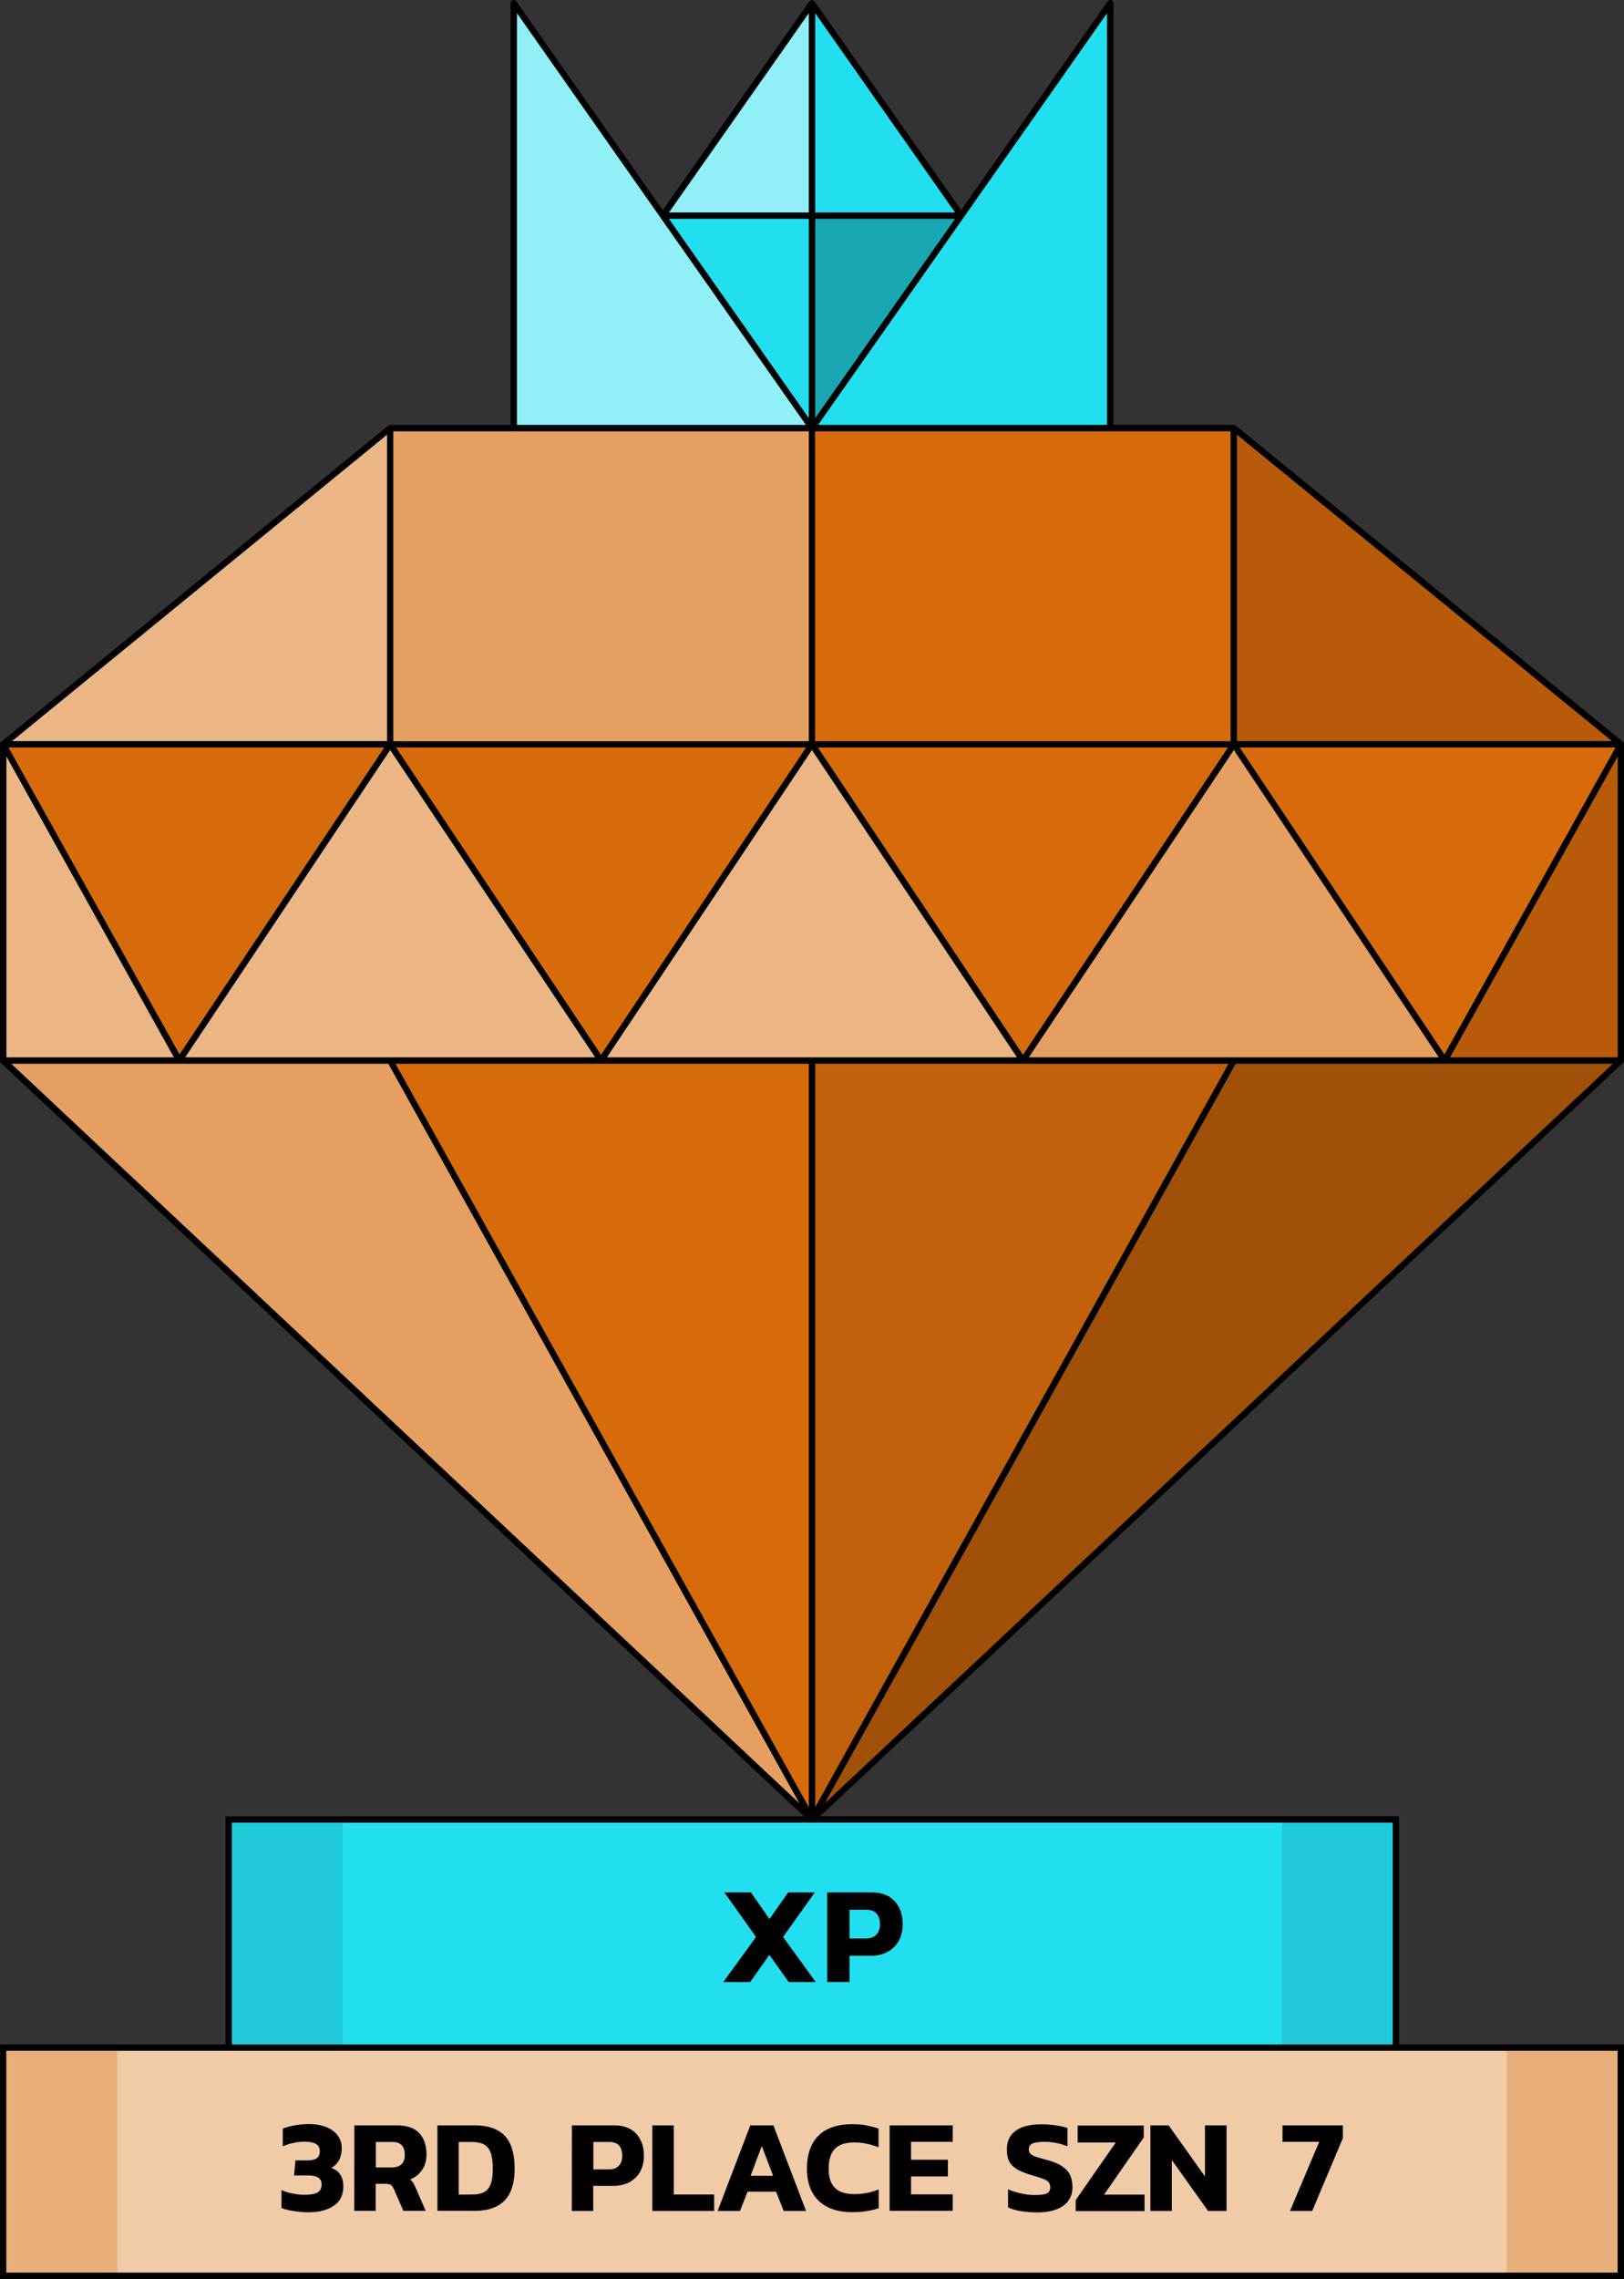 <svg xmlns="http://www.w3.org/2000/svg" width="1243.7" height="1744.1" xmlns:v="https://vecta.io/nano"><rect width="100%" height="100%" fill="#333333" stroke="none"/><path d="M175.2 1392.5H1069v174.6H175.2z" fill="#22dff0"/><path d="M2.4 1567.1h1238.8v174.6H2.4z" fill="#e2944f"/><g opacity=".5"><path d="M89.7 1567.1h1064.2v174.6H89.7z" fill="#fff"/></g><path d="M298.8 327.7h646.1l296.3 242v242l-619.4 580.8L2.4 811.7v-242z" fill="#d76b0c"/><g opacity=".35"><path d="M298.8 811.7l323 580.8L2.4 811.7z" fill="#fff"/></g><g opacity=".5"><path d="M298.8 327.7v242H2.4z" fill="#fff"/></g><g opacity=".35"><path d="M298.8 327.7h323v242h-323z" fill="#fff"/></g><g opacity=".5"><path d="M2.4 569.7l134.9 242H2.4z" fill="#fff"/></g><g opacity=".5"><path d="M298.8 569.7l161.5 242h-323z" fill="#fff"/></g><g opacity=".5"><path d="M621.8 569.7l161.5 242h-323z" fill="#fff"/></g><g opacity=".35"><path d="M944.9 569.7l161.5 242H783.3z" fill="#fff"/></g><g opacity=".25"><path d="M1153.9 1567.1h87.3v174.6h-87.3z" fill="#fff"/></g><g opacity=".25"><path d="M2.4 1567.1h87.3v174.6H2.4z" fill="#fff"/></g><path d="M393.4 2.5l228.4 325.2L850.2 2.5v325.2H393.4z" fill="#22dff0"/><g opacity=".5"><path d="M393.4 327.7h228.4L393.4 2.5z" fill="#fff"/></g><path d="M507.6 165.1l114.2 162.6L736 165.1 621.8 2.5z" fill="#22dff0"/><g opacity=".5"><path d="M507.6 165.1h114.2V2.5z" fill="#fff"/></g><g opacity=".1"><path d="M981.7 1392.5h87.3v174.6h-87.3z"/></g><g opacity=".1"><path d="M175.2 1392.5h87.3v174.6h-87.3z"/></g><path d="M579 1482.4l-24.3-34.1h20.4l14.2 20.4 14.3-20.4H624l-24.3 34.1 25 34.5H604l-14.8-20.8-14.7 20.8h-20.6l25.1-34.5zm54.5-34.1h33.8c7.9 0 13.9 2.3 17.9 6.8 4.1 4.5 6.1 10.4 6.1 17.7 0 4.7-1 8.8-3 12.5-2 3.6-4.8 6.4-8.6 8.5-3.7 2-8 3-12.9 3h-16.2v20.1h-17.1v-68.6zm29.5 35.3c3.5 0 6.2-1 8.1-2.9 1.8-2 2.8-4.6 2.8-7.9 0-3.6-.9-6.4-2.6-8.3s-4.3-2.9-7.8-2.9h-12.9v22H663h0zm-437.8 208.6c-4.1-.6-7.3-1.4-9.6-2.4v-13.7c2.6 1.2 5.5 2.1 8.7 2.7s6.2.9 9.2.9c4.4 0 7.6-.6 9.7-1.8s3.1-3.3 3.1-6.2c0-2.4-.9-4.1-2.6-5.2-1.8-1.1-4.4-1.6-7.8-1.6h-10.7l1.1-11.5h8.8c3.5 0 6-.6 7.5-1.7 1.6-1.1 2.3-2.9 2.3-5.4 0-2.4-.9-4.3-2.8-5.4-1.9-1.2-4.9-1.8-8.9-1.8-2.9 0-5.8.3-8.8 1-2.9.6-5.5 1.5-7.8 2.5v-13.5c2.4-1 5.4-1.8 9-2.5 3.6-.6 7.1-1 10.6-1 5.4 0 10 .8 13.9 2.4s6.7 3.8 8.7 6.6 2.9 6 2.9 9.7c0 3.3-.7 6.2-2 8.8a14.46 14.46 0 0 1-6 6c3 1.1 5.4 2.8 6.9 5.2 1.6 2.4 2.3 5.4 2.3 8.9 0 6.6-2.4 11.6-7.3 14.9-4.8 3.3-11.4 5-19.7 5-3 0-6.6-.3-10.7-.9zm46.2-65.6h32.7c7.5 0 13.2 2 16.9 5.9 3.8 4 5.6 9.5 5.6 16.5 0 4.4-1.1 8.3-3.3 11.6s-5.3 5.8-9.2 7.4c.9.7 1.6 1.6 2.2 2.4.6.9 1.2 2.2 2 3.9l7.7 17.7h-17.1l-7.3-16.7c-.6-1.5-1.4-2.5-2.3-3.1-1-.6-2.3-.9-4.1-.9h-7.5v20.7h-16.4l.1-65.4h0zm28.5 32.2c3.3 0 5.8-.8 7.5-2.4 1.8-1.6 2.6-4 2.6-7.2 0-6.6-3.1-9.9-9.4-9.9h-12.8v19.5h12.1zm35.1-32.2h28.4c10.2 0 17.9 2.6 23 7.8s7.7 13.7 7.7 25.3c0 11-2.6 19.2-7.7 24.4-5.1 5.3-12.8 7.9-23 7.9H335v-65.4zm26.2 52.9c3.8 0 6.8-.5 9.1-1.6s4.1-3 5.3-5.9c1.2-2.8 1.8-6.9 1.8-12.2 0-5.4-.6-9.5-1.7-12.5-1.1-2.9-2.8-5-5.2-6.2-2.3-1.2-5.5-1.8-9.4-1.8h-9.8v40.3l9.9-.1h0zm76.8-52.9h32.2c7.5 0 13.2 2.2 17.1 6.5s5.8 9.9 5.8 16.9c0 4.5-1 8.4-2.8 11.9-1.9 3.5-4.6 6.1-8.2 8.1-3.6 1.9-7.7 2.9-12.4 2.9h-15.4v19.2h-16.4l.1-65.5h0zm28.2 33.7c3.4 0 6-.9 7.7-2.8 1.8-1.9 2.6-4.4 2.6-7.6 0-3.5-.8-6.1-2.4-7.9s-4.1-2.7-7.4-2.7h-12.3v21h11.8zm33.4-33.7H516v52.9h30.9v12.6h-47.3v-65.5h0zm75 0h17.7l25 65.5h-17.1l-5.9-14.8h-21.8l-5.8 14.8h-17.1l25-65.5zm17.5 38.6l-8.7-22.8-8.6 22.8h17.3zm35 19.2c-6.1-5.8-9.1-14-9.1-24.5 0-11 2.9-19.5 8.8-25.4s14.6-8.8 26.2-8.8c3.8 0 7.3.3 10.4.9s6.3 1.4 9.4 2.5v14.3c-5.9-2.4-12.1-3.7-18.6-3.7-6.8 0-11.7 1.6-14.9 4.9-3.1 3.3-4.7 8.4-4.7 15.3 0 6.6 1.6 11.4 4.9 14.6s8.2 4.7 14.9 4.7c6.6 0 12.7-1.2 18.5-3.6v14.4c-6 2-12.6 3-19.8 3-11.2.1-19.9-2.8-26-8.6zm54.2-57.8h48.3v12.6h-31.9v13.7h28.2v12.8h-28.2v13.7h31.9v12.6h-48.3v-65.4zm100.4 65.6c-3.8-.6-7-1.6-9.7-2.8v-13.9c3 1.4 6.4 2.4 10 3.2s7 1.2 10.3 1.2c4.4 0 7.5-.4 9.3-1.2s2.7-2.4 2.7-4.8c0-1.7-.5-3-1.4-4-1-1-2.4-1.8-4.3-2.5s-5.1-1.7-9.5-3c-4.5-1.4-8.1-2.9-10.7-4.5-2.6-1.7-4.5-3.7-5.6-6-1.2-2.3-1.7-5.3-1.7-8.8 0-6.3 2.2-11.1 6.8-14.4 4.5-3.3 11.1-4.9 19.8-4.9 3.6 0 7.2.3 10.8.8s6.6 1.2 9 2v14c-5.6-2.2-11.4-3.4-17.4-3.4-4.1 0-7.2.4-9.2 1.2s-3 2.3-3 4.5c0 1.4.4 2.6 1.2 3.4s2.1 1.6 3.9 2.2 4.6 1.5 8.5 2.5c5.2 1.4 9.3 3.1 12.1 5.1 2.9 2 4.9 4.2 6 6.8 1.1 2.5 1.7 5.5 1.7 9 0 6-2.3 10.7-6.9 14.1s-11.4 5.2-20.3 5.2c-4.6-.1-8.6-.4-12.4-1zm42.1-8.4l30.7-44.1h-29.2v-13h50.6v9.2l-30.4 43.7h31v12.6h-52.7v-8.4h0zm57.2-57.2h14l27.8 39.1v-39.1h16.5v65.5h-14.1l-27.8-39v39H881v-65.5zm129.3 12.6h-28.1v-12.6h46.2v9.8l-23.5 55.7h-17l22.4-52.9z"/><g opacity=".25"><path d="M1241.2 811.7l-619.4 580.8 323.1-580.8z"/></g><g opacity=".15"><path d="M1241.2 569.7H944.9v-242z"/></g><g opacity=".15"><path d="M1241.2 811.7h-134.8l134.8-242z"/></g><g opacity=".1"><path d="M944.9 811.7l-323.1 580.8V811.7z"/></g><g opacity=".25"><path d="M736 165.1H621.8v162.6z"/></g><path d="M1243.7 812.7V570.3l.9-1.6-1.9-1.1-296.9-242.4h-93.1V2.4A2.37 2.37 0 0 0 851 .1c-1-.3-2.1 0-2.7.9L736.1 160.8 623.8 1.1l-.1-.1c-.4-.6-1.1-.9-1.9-.9s-1.4.4-1.9.9l-.1.1-112.2 159.8L395.4 1.1c-.6-.9-1.7-1.2-2.7-.9a2.37 2.37 0 0 0-1.7 2.3v322.8h-93.1L1 567.7l-1.9 1.1.9 1.6v242.4l615.7 577.3h-443v174.6H0v179.4h1243.7v-179.5h-172.3V1390H628l614.9-576.6.8-.7zM619.4 330.1v237.2H301.2V330.1h318.2zm323 0v237.2H624.2V330.1h318.2zM624.3 320V167.5h107.1L624.3 320zm-4.9 0L512.3 167.5h107.1V320h0zm2.4 254l157 235.2h-314l157-235.2zM460.3 807.3l-157-235.2h314l-157 235.2zm166.1-235.2h314l-157 235.2-157-235.2zm-7 242v569l-316.5-569h316.5zm4.9 0h316.5l-316.5 569v-569zm163.6-4.9l157-235.2 157 235.2h-314zm161.5-237.1h287.8l-131 234.9-156.8-234.9zm-2.1-4.9V332.7l287.2 234.5H947.3zm-323-404.6V10.1l107.1 152.5H624.3zm-4.9 0H512.3L619.4 10.1v152.5zm-323 404.6H9.2l287.2-234.5v234.5h0zm-2.1 4.9L137.5 807 6.5 572.1h287.8zm4.5 1.9l157 235.2h-314l157-235.2zm-1.4 240.1l314.8 566-603.6-566h288.8zm648.9 0h288.9l-603.6 566 314.7-566zm164.2-4.9l128.4-230.3v230.3h-128.4zm-262.7-484H626.5L847.8 10.1v315.1zM395.9 10.1l221.3 315.1H395.9V10.1zM133.2 809.2H4.9V578.9l128.3 230.3zm1105.6 930.1H4.8v-169.8h170.3 893.8 169.9v169.8zm-172.2-344.4v169.8h-889v-169.8h889z"/></svg>